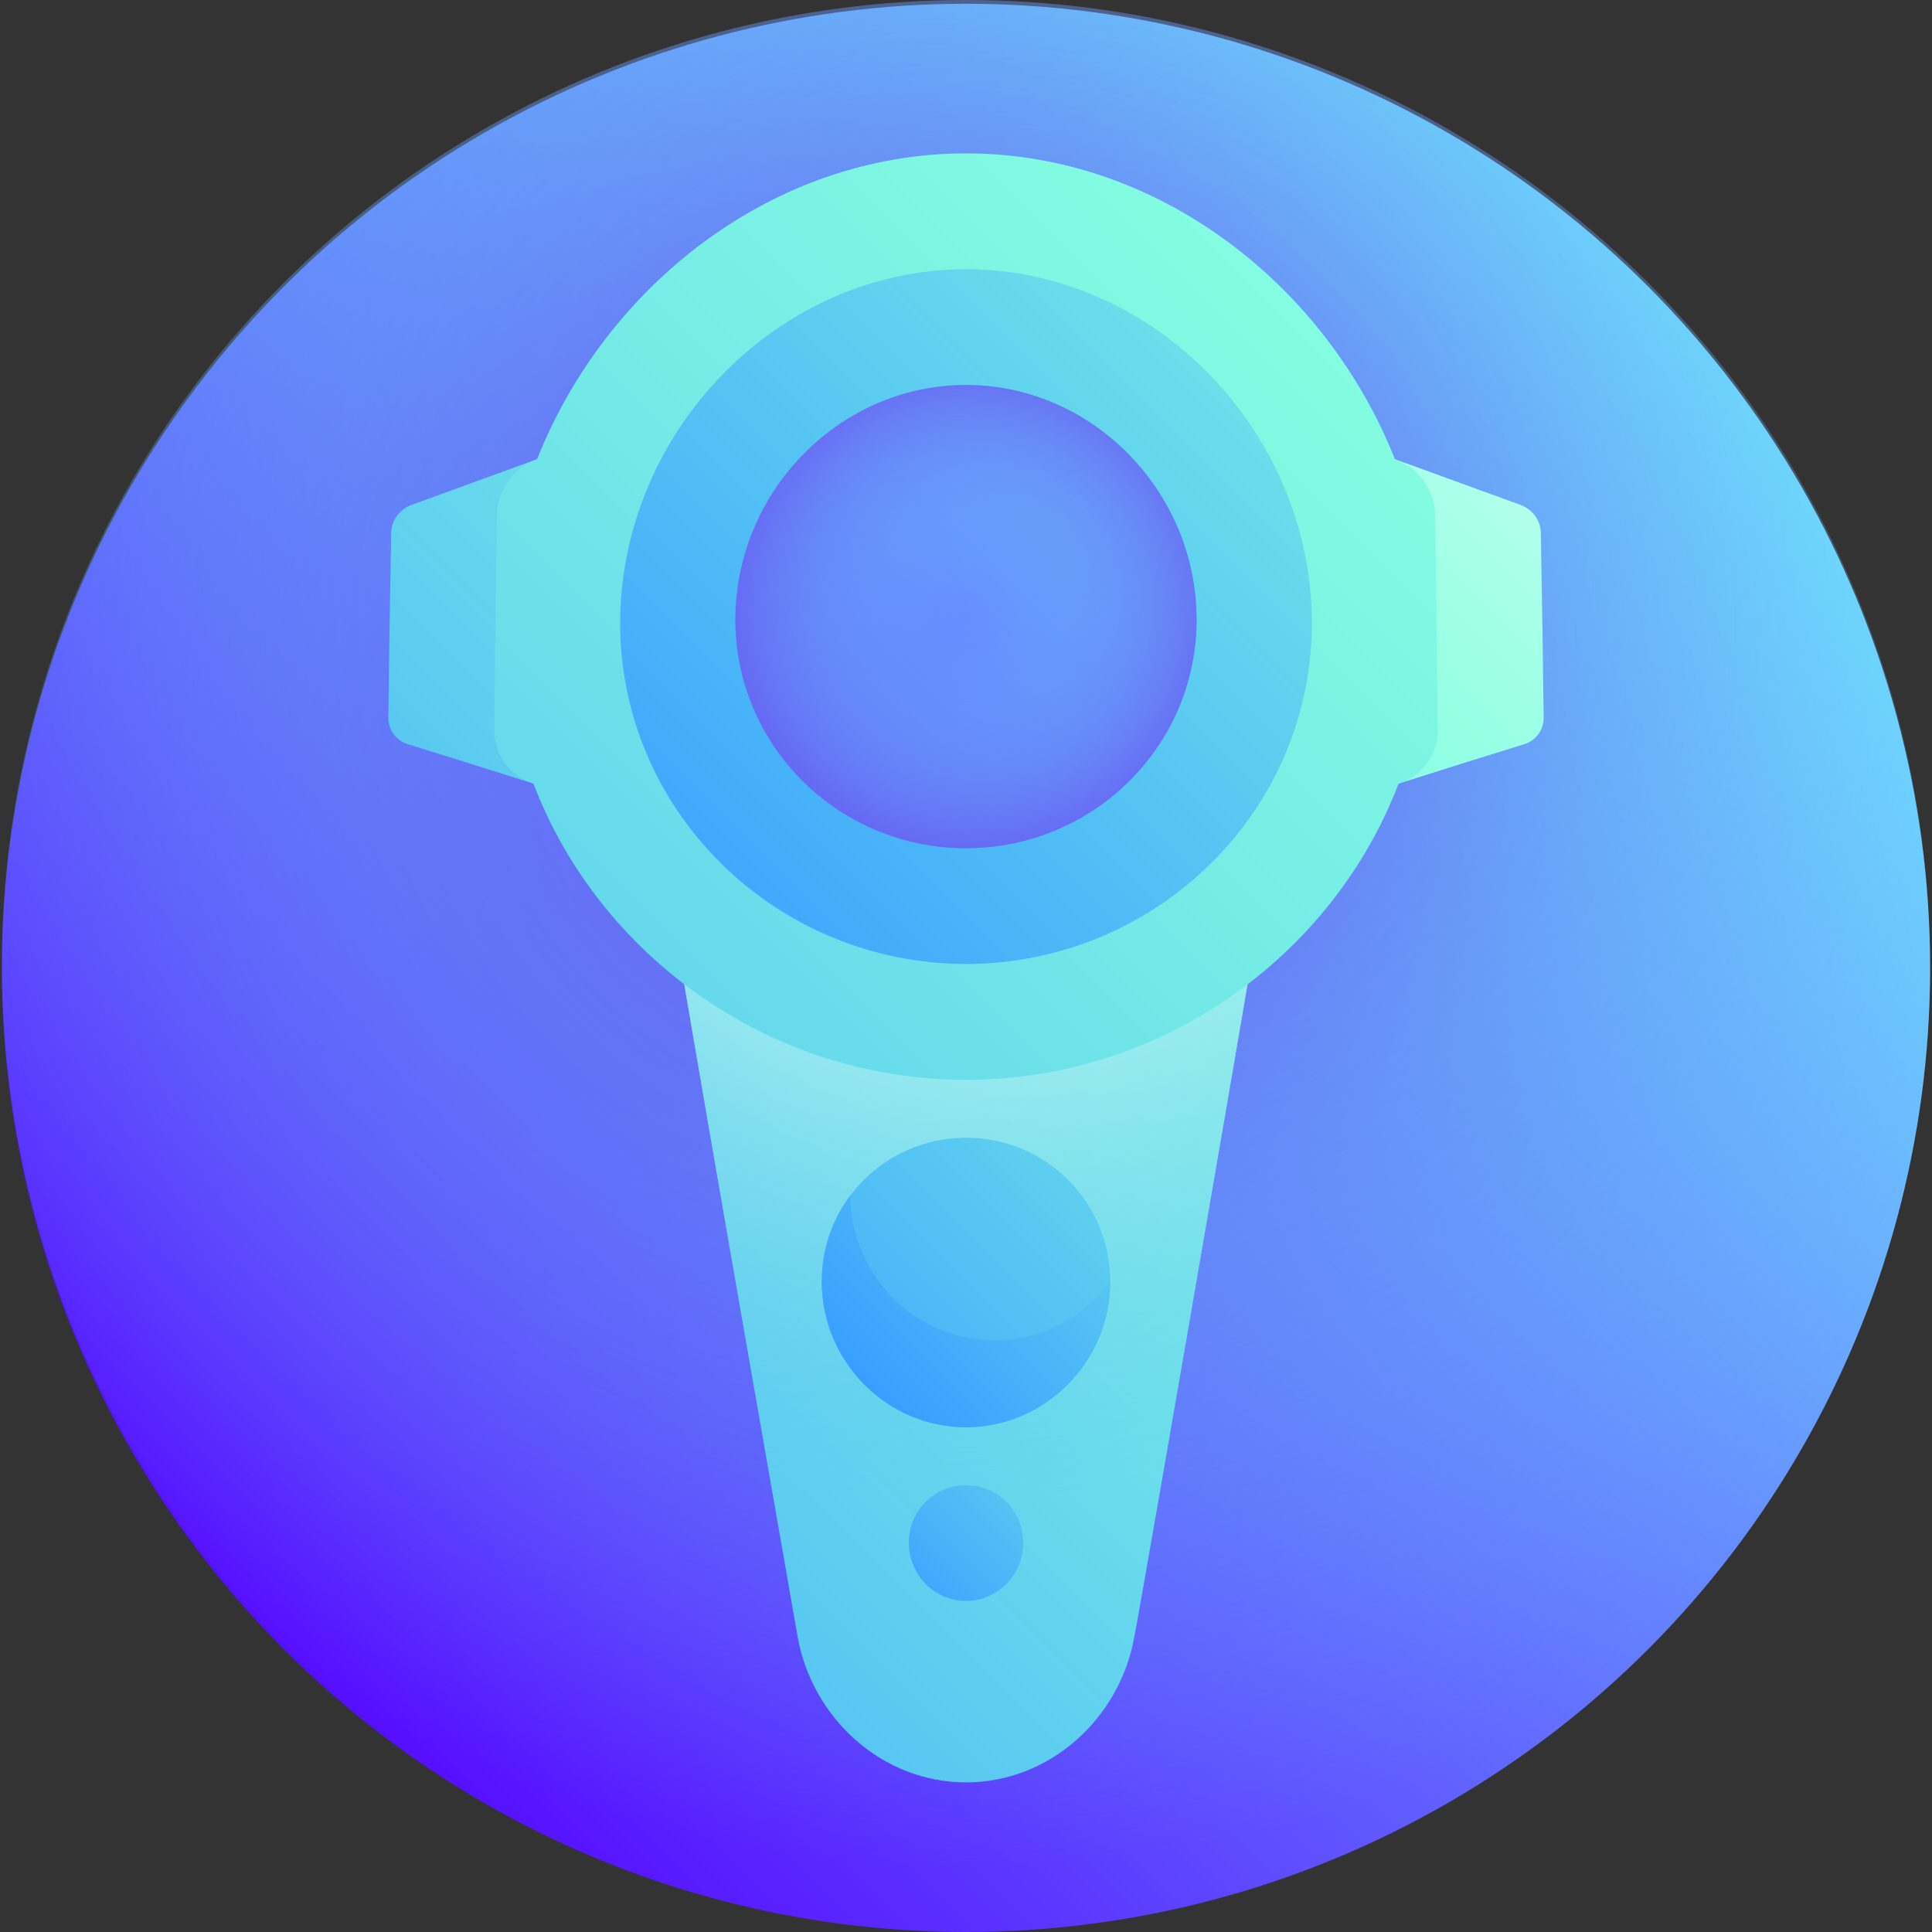 <svg id="Layer_1" enable-background="new 0 0 513 513" height="512" viewBox="0 0 513 513" width="512" xmlns="http://www.w3.org/2000/svg" xmlns:xlink="http://www.w3.org/1999/xlink"><rect x="0" y="0" width="513" height="513" fill="#333333" stroke="none"/><linearGradient id="lg1"><stop offset="0" stop-color="#560dff"/><stop offset="1" stop-color="#73ecff"/></linearGradient><linearGradient id="SVGID_1_" gradientUnits="userSpaceOnUse" x1="75.48" x2="437.519" xlink:href="#lg1" y1="438.019" y2="75.981"/><radialGradient id="SVGID_2_" cx="256.5" cy="166.76" gradientUnits="userSpaceOnUse" r="348.052"><stop offset="0" stop-color="#6b23ea"/><stop offset=".159" stop-color="#694fed" stop-opacity=".832"/><stop offset=".325" stop-color="#6776f0" stop-opacity=".657"/><stop offset=".489" stop-color="#6595f2" stop-opacity=".483"/><stop offset=".65" stop-color="#64aaf4" stop-opacity=".313"/><stop offset=".804" stop-color="#63b8f5" stop-opacity=".15"/><stop offset=".946" stop-color="#63bcf5" stop-opacity="0"/></radialGradient><linearGradient id="lg2"><stop offset="0" stop-color="#389fff"/><stop offset=".121" stop-color="#45affa"/><stop offset=".573" stop-color="#73e9e7"/><stop offset=".79" stop-color="#85ffe0"/><stop offset=".881" stop-color="#9dffe6"/><stop offset="1" stop-color="#c2fff0"/></linearGradient><linearGradient id="SVGID_3_" gradientUnits="userSpaceOnUse" x1="28.894" x2="438.29" xlink:href="#lg2" y1="511.389" y2="101.993"/><radialGradient id="SVGID_4_" cx="255.816" cy="164.36" gradientUnits="userSpaceOnUse" r="234.056"><stop offset=".3" stop-color="#c2fff0"/><stop offset="1" stop-color="#63bcf5" stop-opacity="0"/></radialGradient><linearGradient id="SVGID_5_" gradientUnits="userSpaceOnUse" x1="204.498" x2="418.44" xlink:href="#lg2" y1="392.414" y2="178.472"/><linearGradient id="SVGID_6_" gradientUnits="userSpaceOnUse" x1="230.055" x2="384.961" xlink:href="#lg2" y1="367.129" y2="212.222"/><linearGradient id="SVGID_7_" gradientUnits="userSpaceOnUse" x1="237.431" x2="354.757" y1="428.758" y2="311.431"><stop offset="0" stop-color="#389fff"/><stop offset=".113" stop-color="#45affa"/><stop offset=".536" stop-color="#73e9e7"/><stop offset=".74" stop-color="#85ffe0"/><stop offset=".853" stop-color="#9dffe6"/><stop offset="1" stop-color="#c2fff0"/></linearGradient><linearGradient id="SVGID_8_" gradientUnits="userSpaceOnUse" x1="24.364" x2="431.927" xlink:href="#lg2" y1="523.566" y2="116.003"/><linearGradient id="SVGID_9_" gradientTransform="matrix(-1 0 0 1 513 0)" gradientUnits="userSpaceOnUse" x1="529.803" x2="154.537" xlink:href="#lg2" y1="312.769" y2="-62.497"/><linearGradient id="SVGID_10_" gradientUnits="userSpaceOnUse" x1="-63.718" x2="466.102" xlink:href="#lg2" y1="485.399" y2="-44.422"/><linearGradient id="SVGID_11_" gradientUnits="userSpaceOnUse" x1="168.361" x2="479.546" xlink:href="#lg2" y1="252.678" y2="-58.507"/><linearGradient id="SVGID_12_" gradientUnits="userSpaceOnUse" x1="37.374" x2="418.339" xlink:href="#lg1" y1="383.213" y2="2.249"/><radialGradient id="SVGID_13_" cx="256.5" cy="163.725" gradientUnits="userSpaceOnUse" r="86.148"><stop offset="0" stop-color="#63bcf5" stop-opacity="0"/><stop offset=".132" stop-color="#63b6f5" stop-opacity=".132"/><stop offset=".302" stop-color="#64a6f3" stop-opacity=".302"/><stop offset=".492" stop-color="#668cf2" stop-opacity=".492"/><stop offset=".699" stop-color="#6767ef" stop-opacity=".699"/><stop offset=".914" stop-color="#6a38eb" stop-opacity=".915"/><stop offset="1" stop-color="#6b23ea"/></radialGradient><g><circle cx="256.5" cy="257" fill="url(#SVGID_1_)" r="256"/><circle cx="256.5" cy="256" fill="url(#SVGID_2_)" r="256"/><path d="m347.062 166.667c-60.374-1.037-120.749-1.037-181.123 0 14.319 88.644 30.169 178.118 45.834 267.848 3.852 21.786 22.484 38.762 44.727 38.76 22.243 0 40.876-16.974 44.715-38.76.345-.393 46.708-268.418 45.847-267.848z" fill="url(#SVGID_3_)"/><path d="m347.062 166.667c-60.374-1.037-120.749-1.037-181.123 0 14.319 88.644 30.169 178.118 45.834 267.848 3.852 21.786 22.484 38.762 44.727 38.76 22.243 0 40.876-16.974 44.715-38.76.345-.393 46.708-268.418 45.847-267.848z" fill="url(#SVGID_4_)"/><path d="m294.798 340.41c-.088 21.18-17.254 38.56-38.298 38.565-21.044-.005-38.209-17.384-38.298-38.565-.081-21.184 17.086-38.301 38.298-38.31 21.213.009 38.379 17.126 38.298 38.31z" fill="url(#SVGID_5_)"/><path d="m264.148 355.907c-21.104.03-38.285-17.295-38.34-38.49-4.805 6.399-7.636 14.353-7.606 22.994.088 21.18 17.254 38.56 38.298 38.565 21.043-.005 38.209-17.384 38.298-38.564-7.021 9.366-18.142 15.475-30.65 15.495z" fill="url(#SVGID_6_)"/><path d="m271.688 409.688c-.025 8.487-6.826 15.412-15.188 15.412-8.363.001-15.163-6.925-15.188-15.412-.024-8.489 6.776-15.337 15.188-15.338 8.412.001 15.212 6.849 15.188 15.338z" fill="url(#SVGID_7_)"/><path d="m403.767 134.084c-11.139-4.066-22.265-8.122-33.376-12.155.478 28.713.804 57.425.977 86.138 11.122-3.539 22.236-7.029 33.338-10.457 3.12-.964 5.209-3.791 5.173-7.02-.183-16.393-.435-32.787-.754-49.18-.064-3.229-2.227-6.182-5.358-7.326z" fill="url(#SVGID_8_)"/><path d="m109.233 134.084c11.139-4.066 22.265-8.122 33.376-12.155-.478 28.713-.804 57.425-.977 86.138-11.122-3.539-22.236-7.029-33.338-10.457-3.12-.964-5.209-3.791-5.173-7.02.183-16.393.435-32.787.754-49.18.064-3.229 2.228-6.182 5.358-7.326z" fill="url(#SVGID_9_)"/><path d="m370.391 121.929c-18.336-46.21-62.776-81.206-113.891-81.204-51.116-.002-95.554 34.993-113.891 81.204-6.249 2.272-10.548 8.199-10.655 14.705-.311 19.071-.547 38.143-.71 57.214-.056 6.507 4.131 12.225 10.388 14.219 17.338 45.418 62.387 78.623 114.868 78.658 52.479-.035 97.53-33.24 114.868-78.658 6.257-1.993 10.445-7.712 10.388-14.219-.163-19.072-.4-38.143-.71-57.214-.107-6.506-4.407-12.433-10.655-14.705z" fill="url(#SVGID_10_)"/><path d="m256.5 255.975c-50.938-.106-92.327-41.106-91.831-91.431.59-50.297 41.979-92.99 91.831-93.069 49.852.079 91.242 42.773 91.832 93.069.496 50.325-40.895 91.325-91.832 91.431z" fill="url(#SVGID_11_)"/><path d="m256.5 225.225c-33.957-.034-61.448-27.353-61.221-61.136.255-33.77 27.747-61.843 61.221-61.864 33.475.021 60.966 28.094 61.221 61.864.227 33.783-27.264 61.102-61.221 61.136z" fill="url(#SVGID_12_)"/><path d="m256.5 225.225c-33.957-.034-61.448-27.353-61.221-61.136.255-33.77 27.747-61.843 61.221-61.864 33.475.021 60.966 28.094 61.221 61.864.227 33.783-27.264 61.102-61.221 61.136z" fill="url(#SVGID_13_)"/></g></svg>